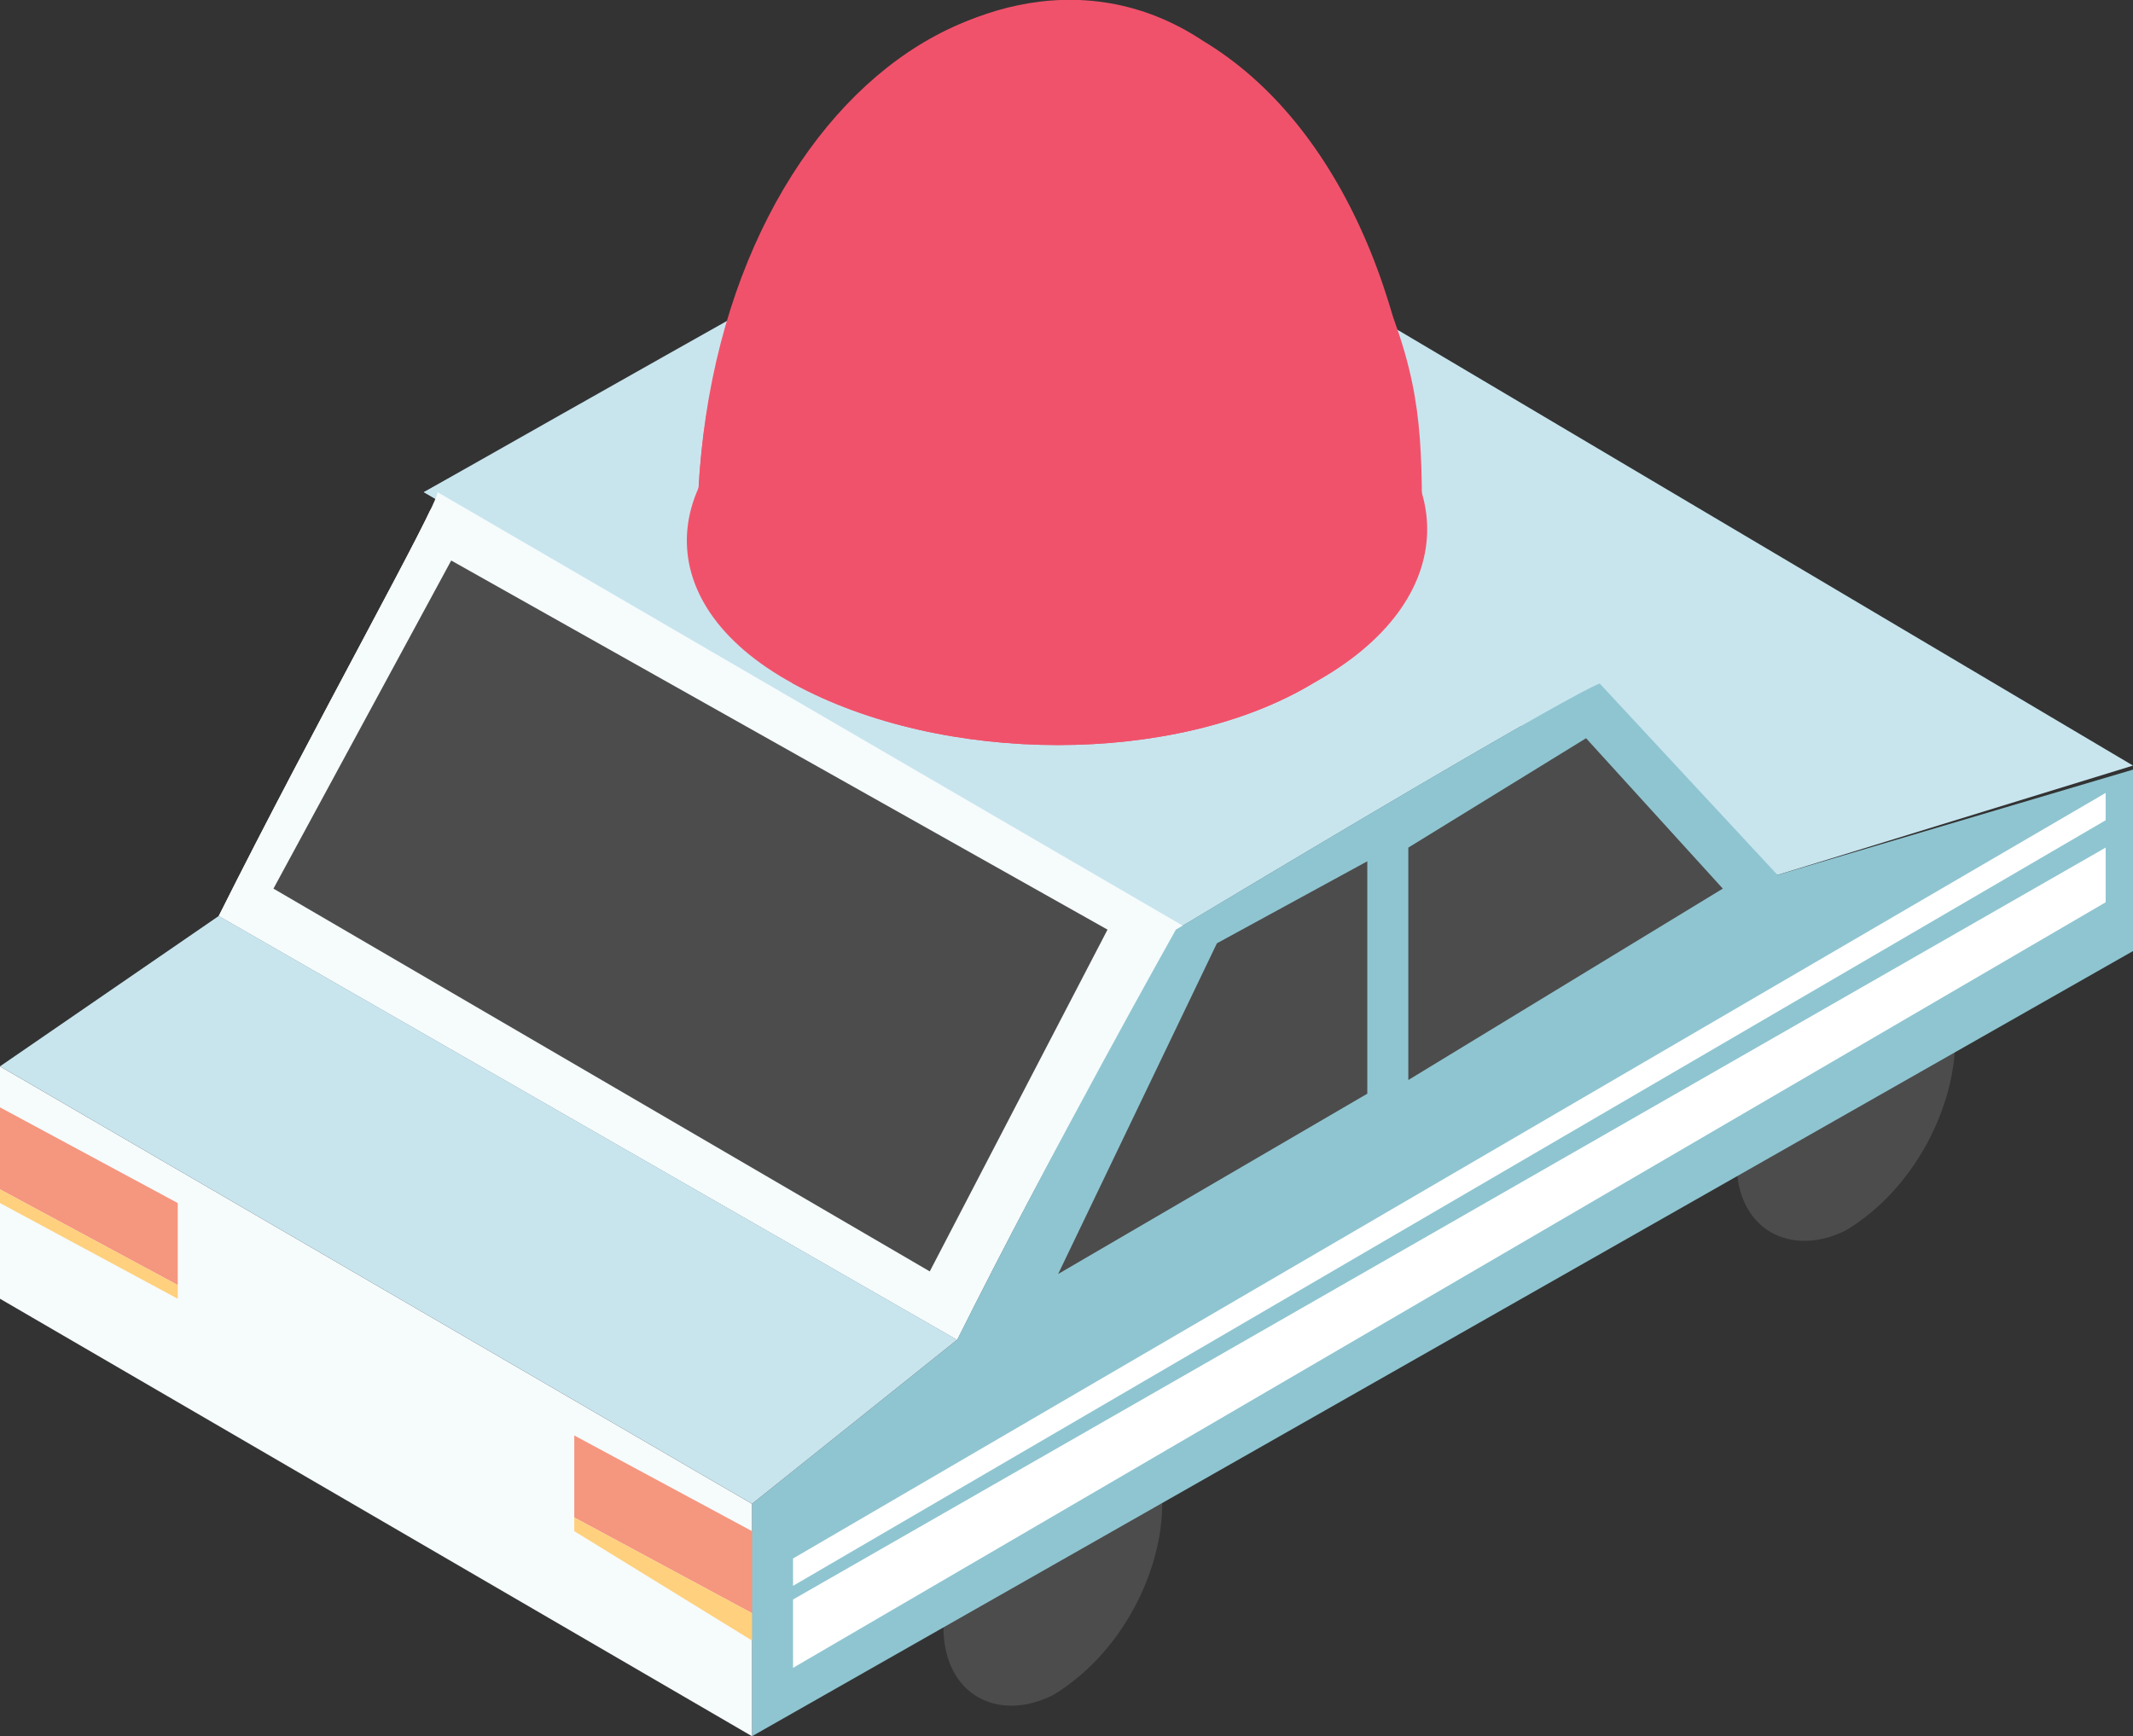 <svg xmlns="http://www.w3.org/2000/svg" x="0px" y="0px" xmlns:xlink="http://www.w3.org/1999/xlink" viewBox="0 0 15.6 12.7">
  <rect x="0" y="0" width="15.6" height="12.7" fill="#333333" stroke="none"/>
  <defs>
    <path id="a" d="M6.9 12.9V11l1.6-1v1.9z"/>
  </defs>
  <clipPath id="b">
    <use xlink:href="#a" overflow="visible"/>
  </clipPath>
  <g clip-path="url(#b)">
    <path fill="#4C4C4C" d="M7.7 10.5c-.5.3-.8.9-.8 1.4 0 .5.4.7.8.5.5-.3.8-.9.8-1.4 0-.6-.3-.8-.8-.5"/>
  </g>
  <defs>
    <path id="c" d="M12.7 9.5V7.6l1.6-1v1.9z"/>
  </defs>
  <clipPath id="d">
    <use xlink:href="#c" overflow="visible"/>
  </clipPath>
  <g clip-path="url(#d)">
    <path fill="#4C4C4C" d="M13.5 7.1c-.5.3-.8.9-.8 1.4 0 .5.4.7.8.5.5-.3.8-.9.8-1.4 0-.5-.3-.7-.8-.5"/>
  </g>
  <path fill="#C8E5EE" d="M13 6.4L7.5 3.2l2.7-.8 5.4 3.2"/>
  <defs>
    <path id="e" d="M8.6 6.8L3.1 3.6c3-1.7 3.2-1.8 3.2-1.8L11.7 5s-.1 0-3.1 1.8z"/>
  </defs>
  <use fill="#C8E5EE" xlink:href="#e" overflow="visible"/>
  <clipPath id="f">
    <use xlink:href="#e" overflow="visible"/>
  </clipPath>
  <g fill="#C8E5EE" clip-path="url(#f)">
    <path d="M8.6 6.8L3.1 3.6c2-1.1 2.7-1.5 3-1.7l5.5 3.2c-.3.1-1 .5-3 1.7m3-1.7L6.1 1.9c.1-.1.1-.1.2-.1L11.7 5l-.1.1m.1-.1L6.3 1.8 11.7 5"/>
  </g>
  <defs>
    <path id="g" d="M7 9.8L1.6 6.7c.7-1.4 1.6-3 1.6-3.1l5.5 3.2c-.1 0-1 1.6-1.7 3z"/>
  </defs>
  <use fill="#F6FBFC" xlink:href="#g" overflow="visible"/>
  <clipPath id="h">
    <use xlink:href="#g" overflow="visible"/>
  </clipPath>
  <g fill="#F6FBFC" clip-path="url(#h)">
    <path d="M7 9.8L1.6 6.7c.6-1.3 1.4-2.8 1.5-3l5.5 3.2c-.2.2-1 1.7-1.6 2.9m1.6-3L3.1 3.6l5.5 3.2m0 0L3.1 3.6l5.5 3.2m0 0L3.1 3.6l5.5 3.2m0 0L3.1 3.6l5.5 3.2m0 0L3.1 3.6l5.5 3.2m0 0L3.1 3.6l5.5 3.2m0 0L3.1 3.6l5.5 3.2m0 0L3.1 3.6l5.5 3.2m0 0L3.1 3.6l5.5 3.2m0 0L3.1 3.6l5.5 3.2m0 0L3.1 3.6l5.5 3.2m0 0L3.1 3.6l5.5 3.2m0 0L3.1 3.6l5.5 3.2m0 0L3.1 3.6l5.5 3.2m0 0L3.1 3.6l5.5 3.2"/>
  </g>
  <path fill="#8FC5D1" d="M8.6 6.8C11.6 5 11.7 5 11.7 5L13 6.4l2.7-.8v1.3L5.5 12.7V11L7 9.8c.7-1.4 1.6-3 1.6-3z"/>
  <path fill="#F6FBFC" d="M5.5 12.7L0 9.5V7.8L5.5 11"/>
  <path fill="#C8E5EE" d="M5.5 11L0 7.8l1.6-1.1L7 9.8"/>
  <defs>
    <path id="i" d="M7.6 9.4l-1.9-.9L10 6.3V8z"/>
  </defs>
  <clipPath id="j">
    <use xlink:href="#i" overflow="visible"/>
  </clipPath>
  <g clip-path="url(#j)">
    <path fill="#4C4C4C" d="M10 6.3l-1.1.6-1.2 2.5L10 8V6.3"/>
  </g>
  <defs>
    <path id="k" d="M10.3 7.9V6.2l2-1.3.5 1.5z"/>
  </defs>
  <clipPath id="l">
    <use xlink:href="#k" overflow="visible"/>
  </clipPath>
  <g clip-path="url(#l)">
    <path fill="#4C4C4C" d="M11.6 5.4l-1.3.8v1.7l2.3-1.4-1-1.1"/>
  </g>
  <path fill="#4C4C4C" d="M3.3 4.1L2 6.5l4.8 2.8 1.3-2.5"/>
  <defs>
    <path id="m" d="M0 8.7v-.6l1.3.7v.6z"/>
  </defs>
  <clipPath id="n">
    <use xlink:href="#m" overflow="visible"/>
  </clipPath>
  <g clip-path="url(#n)">
    <path fill="#F5967F" d="M1.3 8.8L0 8.1v.6l1.3.7v-.6"/>
  </g>
  <defs>
    <path id="o" d="M4.2 11.1v-.6l1.3.7v.6z"/>
  </defs>
  <clipPath id="p">
    <use xlink:href="#o" overflow="visible"/>
  </clipPath>
  <g clip-path="url(#p)">
    <path fill="#F5967F" d="M5.5 11.2l-1.3-.7v.6l1.3.7v-.6"/>
  </g>
  <defs>
    <path id="q" d="M0 8.8v-.1l1.3.7v.1z"/>
  </defs>
  <clipPath id="r">
    <use xlink:href="#q" overflow="visible"/>
  </clipPath>
  <g clip-path="url(#r)">
    <path fill="#FFD07D" d="M1.3 9.4L0 8.7v.1l1.3.7v-.1"/>
  </g>
  <defs>
    <path id="s" d="M4.2 11.2v-.1l1.3.7v.2z"/>
  </defs>
  <clipPath id="t">
    <use xlink:href="#s" overflow="visible"/>
  </clipPath>
  <g clip-path="url(#t)">
    <path fill="#FFD07D" d="M5.5 11.8l-1.3-.7v.1l1.3.8v-.2"/>
  </g>
  <defs>
    <path id="u" d="M5.8 12.2v-.5l9.6-5.5v.4z"/>
  </defs>
  <clipPath id="v">
    <use xlink:href="#u" overflow="visible"/>
  </clipPath>
  <g clip-path="url(#v)">
    <path fill="#FFF" d="M15.4 6.2l-9.6 5.5v.5l9.6-5.6v-.4"/>
  </g>
  <defs>
    <path id="w" d="M5.8 11.6v-.2l9.6-5.6V6z"/>
  </defs>
  <clipPath id="x">
    <use xlink:href="#w" overflow="visible"/>
  </clipPath>
  <g clip-path="url(#x)">
    <path fill="#FFF" d="M15.4 5.8l-9.6 5.6v.2L15.4 6v-.2"/>
  </g>
  <g fill="#F1526B">
    <path d="M10.4 3.9c0-.4-.3-.8-.8-1.1-1-.6-2.7-.6-3.8 0-.4.3-.7.7-.7 1.1 0-3.2 2.5-5 4.2-3.1.5.5.7 1.2.8 1.3.3.7.3 1.1.3 1.8z"/>
    <path d="M7.8 3.8L9.6 5c-1 .6-2.7.6-3.8 0s-1-1.6.1-2.2 2.8-.6 3.8 0 1 1.6-.1 2.2L7.8 3.8zm0 0V.3v3.5zm0-3.5zm0 3.5V.3v3.5zm0-3.5zm0 3.5V.3v3.5zm0-3.5zm0 3.5V.3v3.5zm0-3.5z"/>
    <path d="M8.8.3c1 .6 1.6 2 1.6 3.6 0 .4-.3.8-.8 1.1 0-2-.8-4-1.9-4.7C8.8.9 9.6 3 9.6 5c-1 .6-2.7.6-3.8 0-.5-.4-.7-.7-.7-1.1 0-.9.2-2.2 1.3-3.3.5-.5 1.5-.9 2.4-.3z"/>
  </g>
</svg>
